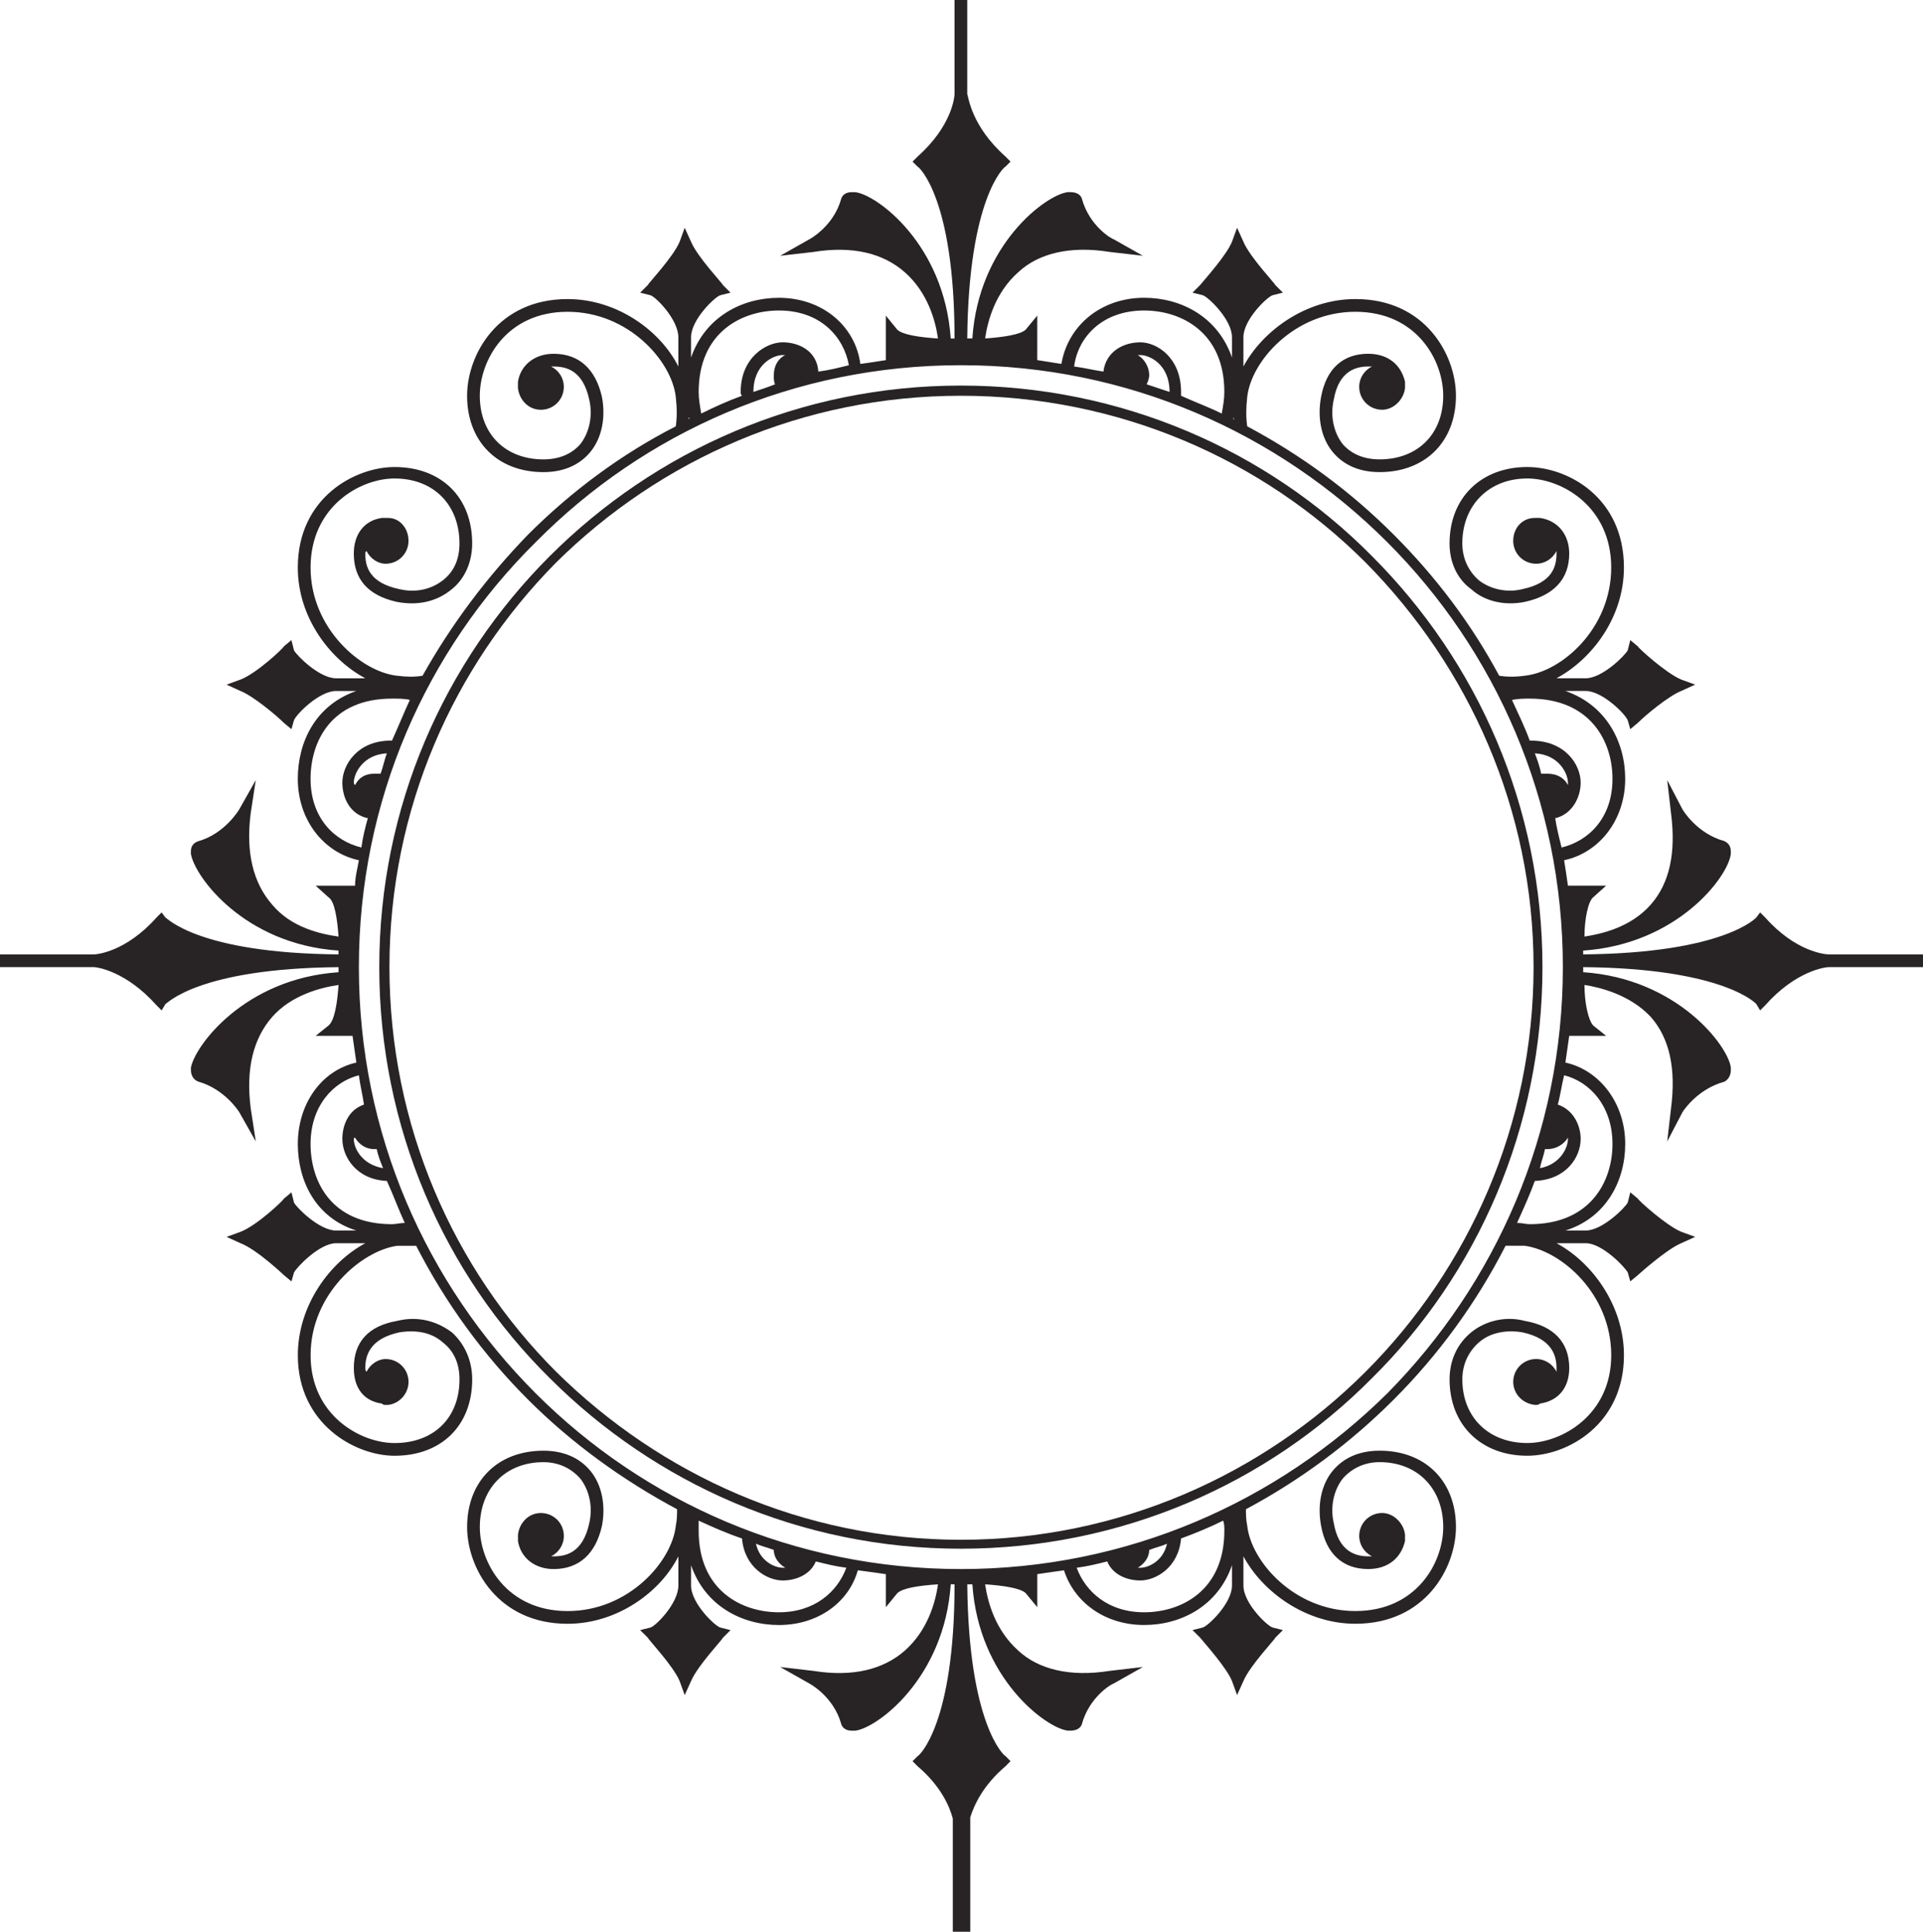 <svg version="1.1" id="图层_1" x="0px" y="0px" width="223.954px" height="225px" viewBox="0 0 223.954 225" enable-background="new 0 0 223.954 225" xml:space="preserve" xmlns="http://www.w3.org/2000/svg" xmlns:xlink="http://www.w3.org/1999/xlink" xmlns:xml="http://www.w3.org/XML/1998/namespace">
  <path fill="#282425" d="M159.779,64.77c-12.157-12.3-29.202-19.86-47.875-19.86c-18.678,0-35.569,7.561-47.875,19.86
	C51.726,77.074,44.17,93.97,44.17,112.647c0,18.675,7.556,35.722,19.858,47.875c12.306,12.299,29.197,19.864,47.875,19.864
	c18.672,0,35.717-7.565,47.875-19.864c12.301-12.152,19.858-29.199,19.858-47.875C179.637,93.97,172.079,77.074,159.779,64.77z
	 M159.034,159.777c-12.006,12.011-28.754,19.568-47.13,19.568c-18.382,0-34.977-7.559-47.13-19.568
	c-12.011-12.006-19.419-28.754-19.419-47.13c0-18.381,7.409-34.982,19.419-47.135c12.153-12.008,28.748-19.416,47.13-19.416
	c18.375,0,35.124,7.408,47.13,19.416c12.01,12.152,19.566,28.754,19.566,47.135C178.6,131.023,171.042,147.771,159.034,159.777z" class="color c1"/>
  <path fill="#282425" d="M212.986,111.163c-0.444,0-3.851-0.296-7.409-4.297l-0.593-0.595l-0.444,0.595c0,0-3.707,4.149-20.16,4.297
	c0-0.147,0-0.296,0-0.444c10.969-0.74,16.897-8.597,17.193-11.264c0,0,0-0.148,0-0.297c0-0.739-0.443-1.036-0.74-1.188
	c-3.264-0.888-4.892-3.704-4.892-3.704l-1.776-3.408l0.443,3.853c0.592,4.596-0.148,8.152-2.375,10.673
	c-2.37,2.668-5.779,3.408-7.705,3.703c0-2.072,0.444-4.147,1.036-4.592l1.487-1.336h-4.448c-0.149-1.037-0.296-2.072-0.444-2.963
	c4.147-0.89,7.113-4.741,7.113-9.485c0-4.301-2.221-8.596-6.965-10.229h2.369c1.931,0,4.596,2.668,4.892,3.409l0.295,1.038
	l0.89-0.742c0.889-0.889,3.559-3.113,5.041-3.705l1.627-0.74l-1.627-0.592c-1.777-0.743-5.041-3.708-5.041-3.855l-0.89-0.741
	l-0.295,1.185c-0.296,0.595-2.961,3.263-4.892,3.263h-3.405c4.146-2.224,7.853-7.114,7.853-12.896c0-8.151-6.521-11.71-11.264-11.71
	c-5.336,0-9.044,3.559-9.044,8.894c0,2.224,0.888,4.149,2.522,5.336c1.629,1.482,3.998,1.929,6.226,1.482
	c3.405-0.741,5.188-2.669,5.188-5.633c0-2.222-1.334-3.853-3.412-4.149c-0.147,0-0.297,0-0.443,0h-0.148
	c-1.481,0-2.519,1.186-2.519,2.668c0,1.481,1.187,2.668,2.667,2.668c1.036,0,1.924-0.593,2.374-1.483c0,0.147,0,0.147,0,0.297
	c0,1.483-0.45,3.411-4.004,4.15c-1.782,0.444-3.707,0-5.039-1.038c-1.187-1.037-1.926-2.519-1.926-4.298
	c0-4.447,3.11-7.56,7.558-7.56c4.003,0,9.783,3.262,9.783,10.376c0,7.113-5.779,12.154-10.078,12.599
	c-1.038,0.149-2.08,0.149-2.968,0c-3.257-6.078-7.409-11.562-12.302-16.451c-5.039-5.04-10.67-9.191-17.043-12.6
	c-0.148-1.036-0.148-2.077,0-3.409c0.443-4.151,5.484-9.931,12.597-9.931c7.118,0,10.228,5.631,10.228,9.783
	c0,4.444-2.961,7.408-7.408,7.408c-1.777,0-3.264-0.591-4.299-1.776c-1.037-1.335-1.481-3.261-1.037-5.188
	c0.592-3.407,2.666-3.852,4.002-3.852c0.149,0,0.297,0,0.445,0c-0.889,0.444-1.486,1.332-1.486,2.369c0,1.482,1.19,2.669,2.67,2.669
	c1.332,0,2.518-1.187,2.666-2.521c0,0,0,0,0-0.148s0-0.443,0-0.593c-0.444-1.928-1.926-3.26-4.295-3.26
	c-2.965,0-4.892,1.779-5.483,5.039c-0.444,2.373,0,4.741,1.333,6.373c1.333,1.632,3.258,2.372,5.484,2.372
	c5.336,0,8.891-3.557,8.891-8.893c0-4.743-3.555-11.264-11.709-11.264c-5.779,0-10.82,3.704-13.041,7.855v-3.411
	c0-2.072,2.814-4.742,3.411-4.892l1.187-0.297l-0.89-0.889c0-0.147-2.968-3.26-3.708-5.04l-0.74-1.628l-0.592,1.628
	c-0.594,1.484-2.967,4.152-3.707,5.04l-0.889,0.889l1.185,0.297c0.593,0.149,3.411,2.819,3.411,4.892v2.372
	c-1.634-4.744-5.928-6.965-10.229-6.965c-5.039,0-8.896,3.26-9.636,7.704c-0.889-0.146-1.925-0.296-2.813-0.444v-5.187l-1.338,1.631
	c-0.592,0.593-2.664,0.889-4.735,1.037c0.296-2.073,1.185-5.337,3.847-7.705c2.375-2.225,6.077-3.116,10.674-2.372l3.854,0.444
	l-3.412-1.928c-0.147,0-2.813-1.481-3.702-4.744c-0.148-0.444-0.598-0.739-1.338-0.739c0,0-0.148,0-0.296,0
	c-2.519,0.295-10.374,6.076-11.114,17.044c-0.146,0-0.296,0-0.592,0c0.146-16.305,4.299-20.009,4.448-20.009l0.589-0.594
	l-0.589-0.592c-4.003-3.559-4.302-6.967-4.448-7.265V0h-1.481v10.967c0,0.298-0.296,3.706-4.3,7.265l-0.592,0.592l0.592,0.594
	c0.148,0,4.3,3.704,4.3,20.009c-0.149,0-0.296,0-0.445,0c-0.745-10.968-8.598-16.749-11.115-17.044c-0.148,0-0.302,0-0.444,0
	c-0.594,0-1.042,0.295-1.186,0.739c-0.889,3.263-3.708,4.744-3.708,4.744l-3.411,1.928l3.855-0.444
	c4.591-0.744,8.156,0.147,10.673,2.372c2.67,2.368,3.559,5.632,3.854,7.705c-2.226-0.148-4.15-0.444-4.748-1.037l-1.329-1.631v5.187
	c-0.893,0.148-1.93,0.298-2.966,0.444c-0.592-4.444-4.448-7.704-9.487-7.704c-4.295,0-8.594,2.221-10.229,6.965v-2.372
	c0-2.072,2.819-4.742,3.411-4.892l1.185-0.297l-0.888-0.89c0-0.147-2.962-3.26-3.708-5.04l-0.741-1.628l-0.591,1.628
	c-0.741,1.78-3.701,4.893-3.701,5.04l-0.895,0.889l1.19,0.297C76.334,34.535,79,37.205,79,39.277v3.411
	c-2.074-4.151-7.115-7.855-12.899-7.855c-8.149,0-11.703,6.521-11.703,11.264c0,5.336,3.554,8.893,8.889,8.893
	c2.222,0,4.152-0.74,5.485-2.372c1.333-1.632,1.781-4,1.333-6.373c-0.736-3.26-2.666-5.039-5.628-5.039
	c-2.225,0-3.855,1.332-4.156,3.26c0,0.149,0,0.444,0,0.593s0,0.148,0,0.148c0.154,1.334,1.189,2.521,2.671,2.521
	c1.485,0,2.67-1.187,2.67-2.669c0-1.037-0.592-1.925-1.481-2.369c0.143,0,0.295,0,0.295,0c1.481,0,3.407,0.444,4.147,3.852
	c0.444,1.928,0,3.854-1.037,5.188c-1.036,1.186-2.517,1.776-4.299,1.776c-4.446,0-7.409-2.964-7.409-7.408
	c0-4.152,3.115-9.783,10.223-9.783c7.117,0,12.158,5.779,12.602,9.931c0.147,1.332,0.147,2.373,0,3.409
	c-6.373,3.261-12.152,7.56-17.193,12.6c-4.743,4.89-8.89,10.373-12.301,16.451c-0.888,0.149-1.777,0.149-2.966,0
	c-4.151-0.444-10.074-5.485-10.074-12.599c0-7.114,5.78-10.376,9.778-10.376c4.596,0,7.563,3.112,7.563,7.56
	c0,1.779-0.594,3.261-1.931,4.298c-1.333,1.038-3.115,1.482-5.041,1.038c-3.558-0.739-3.999-2.667-3.999-4.15
	c0-0.149,0-0.149,0.143-0.297c0.45,0.891,1.338,1.483,2.227,1.483c1.481,0,2.665-1.187,2.665-2.668c0-1.482-1.037-2.668-2.369-2.668
	h-0.148c0,0,0,0-0.148,0c-0.149,0-0.296,0-0.444,0c-2.078,0.297-3.262,1.928-3.262,4.149c0,2.964,1.634,4.892,5.039,5.633
	c2.374,0.446,4.595,0,6.377-1.482c1.481-1.187,2.37-3.112,2.37-5.336c0-5.335-3.559-8.894-9.043-8.894
	c-4.596,0-11.264,3.559-11.264,11.71c0,5.781,3.702,10.672,7.857,12.896h-3.411c-1.931,0-4.596-2.668-4.892-3.263l-0.296-1.185
	l-0.888,0.741c0,0.147-3.115,3.112-5.041,3.855l-1.628,0.592l1.628,0.74c1.481,0.592,4.152,2.816,5.041,3.705l0.888,0.742
	l0.296-1.038c0.296-0.741,2.961-3.409,4.892-3.409h2.37c-4.739,1.633-6.817,5.928-6.817,10.229c0,4.744,2.967,8.596,7.112,9.485
	c-0.143,0.891-0.444,1.926-0.444,2.963h-4.59l1.48,1.336c0.741,0.444,1.037,2.52,1.186,4.592c-2.074-0.295-5.485-1.035-7.711-3.703
	c-2.222-2.521-3.11-6.077-2.517-10.673l0.591-3.853l-1.924,3.408c0,0-1.634,2.816-4.744,3.704c-0.444,0.151-0.889,0.448-0.889,1.188
	c0,0.148,0,0.297,0,0.297c0.444,2.667,6.224,10.523,17.193,11.264c0,0.148,0,0.297,0,0.444c-16.453-0.147-20.007-4.297-20.16-4.297
	l-0.444-0.595l-0.593,0.595c-3.56,4.001-6.966,4.297-7.262,4.297H0v1.484h10.968c0.296,0,3.702,0.444,7.262,4.444l0.593,0.596
	l0.444-0.744c0.152,0,3.707-4.147,20.16-4.295c0,0.147,0,0.296,0,0.591c-10.97,0.741-16.749,8.598-17.193,11.116
	c0,0.147,0,0.297,0,0.297c0,0.74,0.444,1.188,0.889,1.336c3.109,0.889,4.744,3.556,4.744,3.556l1.924,3.409L29.2,129.1
	c-0.593-4.597,0.295-8.151,2.517-10.673c2.226-2.52,5.637-3.407,7.711-3.704c-0.149,2.073-0.445,4.148-1.186,4.741l-1.48,1.187
	h4.294c0.149,1.039,0.296,2.074,0.445,3.113c-4.004,0.889-6.817,4.74-6.817,9.484c0,4.3,2.078,8.597,6.817,10.079h-2.37
	c-1.931,0-4.596-2.667-4.892-3.261l-0.296-1.188l-0.888,0.74c0,0.15-3.115,3.115-5.041,3.855l-1.628,0.594l1.628,0.738
	c1.925,0.743,5.041,3.707,5.041,3.707l0.888,0.741l0.296-1.037c0.296-0.595,2.961-3.411,4.892-3.411h3.411
	c-4.156,2.225-7.857,7.268-7.857,13.049c0,7.998,6.668,11.705,11.264,11.705c5.484,0,9.043-3.556,9.043-8.896
	c0-2.216-0.889-4.146-2.37-5.482c-1.782-1.33-4.003-1.924-6.377-1.33c-3.405,0.592-5.039,2.514-5.039,5.485
	c0,2.37,1.184,3.851,3.262,4.146c0.148,0.153,0.295,0.153,0.444,0.153c0.148,0,0.148,0,0.148,0h0.148
	c1.333-0.153,2.369-1.339,2.369-2.676c0-1.481-1.184-2.665-2.665-2.665c-0.889,0-1.777,0.592-2.227,1.479
	c-0.143-0.143-0.143-0.295-0.143-0.438c0-1.338,0.44-3.411,3.999-4.156c1.925-0.297,3.708,0,5.041,1.184
	c1.336,1.044,1.931,2.523,1.931,4.301c0,4.453-2.967,7.414-7.563,7.414c-3.998,0-9.778-3.258-9.778-10.223
	c0-7.121,5.923-12.158,10.074-12.752c0.74,0,1.485,0,2.221,0c3.411,6.668,7.859,12.752,13.046,17.931
	c5.041,5.044,10.968,9.344,17.34,12.755c0,0.592,0,1.186-0.147,1.92c-0.444,4.157-5.485,9.938-12.602,9.938
	c-7.108,0-10.223-5.637-10.223-9.783c0-4.453,2.963-7.559,7.409-7.559c1.783,0,3.264,0.735,4.299,1.922
	c1.037,1.338,1.481,3.268,1.037,5.188c-0.74,3.41-2.666,3.859-4.147,3.859c0,0-0.152,0-0.295,0c0.889-0.449,1.481-1.338,1.481-2.379
	c0-1.48-1.186-2.666-2.67-2.666c-1.481,0-2.517,1.186-2.671,2.522c0,0,0,0,0,0.144c0,0.152,0,0.449,0,0.592
	c0.301,1.931,1.931,3.269,4.156,3.269c2.962,0,4.892-1.776,5.628-5.045c0.449-2.369,0-4.739-1.333-6.372
	c-1.333-1.625-3.263-2.37-5.485-2.37c-5.335,0-8.889,3.554-8.889,8.896c0,4.737,3.554,11.264,11.703,11.264
	c5.785,0,10.826-3.706,12.899-7.854v3.402c0,2.084-2.666,4.749-3.259,4.891l-1.19,0.298l0.895,0.889c0,0.153,2.96,3.269,3.701,5.045
	l0.591,1.634l0.741-1.634c0.746-1.776,3.708-4.892,3.708-5.045l0.888-0.889l-1.185-0.298c-0.592-0.142-3.411-2.807-3.411-4.891
	v-2.369c1.634,4.748,5.934,6.965,10.229,6.965c4.595,0,8.154-2.666,9.191-6.373c1.185,0.153,2.222,0.297,3.263,0.449v3.852
	l1.329-1.625c0.597-0.604,2.522-0.897,4.748-1.041c-0.296,2.072-1.184,5.331-3.854,7.711c-2.517,2.216-6.082,3.104-10.673,2.369
	l-3.855-0.45l3.411,1.93c0,0,2.818,1.481,3.708,4.739c0.143,0.45,0.591,0.746,1.186,0.746c0.142,0,0.295,0,0.444,0
	c2.517-0.296,10.371-6.076,11.115-17.045c0.149,0,0.296,0,0.445,0c0,16.299-4.151,20.006-4.3,20.006l-0.592,0.593l0.592,0.593
	c2.722,2.317,3.728,4.701,4.095,6.088V225H113v-13.329c0.438-1.401,1.463-3.702,4.098-5.946l0.589-0.593l-0.589-0.593
	c-0.148,0-4.301-3.707-4.448-20.006c0.296,0,0.444,0,0.593,0c0.74,10.969,8.596,16.749,11.113,17.045c0.146,0,0.296,0,0.296,0
	c0.74,0,1.188-0.296,1.339-0.746c0.889-3.258,3.553-4.739,3.701-4.739l3.412-1.93l-3.855,0.45
	c-4.596,0.734-8.299-0.153-10.672-2.369c-2.664-2.38-3.552-5.639-3.848-7.711c2.072,0.144,4.145,0.438,4.736,1.041l1.338,1.625
	v-3.852c1.035-0.152,2.072-0.296,3.109-0.449c1.185,3.707,4.743,6.373,9.338,6.373c4.301,0,8.596-2.217,10.229-6.965v2.369
	c0,2.084-2.817,4.749-3.411,4.891l-1.184,0.298l0.888,0.889c0.74,0.897,3.114,3.563,3.707,5.045l0.592,1.634l0.74-1.634
	c0.739-1.776,3.708-4.892,3.708-5.045l0.889-0.889l-1.186-0.298c-0.598-0.142-3.411-2.807-3.411-4.891v-3.402
	c2.222,4.147,7.263,7.854,13.041,7.854c8.155,0,11.709-6.524,11.709-11.264c0-5.343-3.554-8.896-8.89-8.896
	c-2.228,0-4.152,0.745-5.485,2.37c-1.333,1.633-1.776,4.003-1.333,6.372c0.592,3.269,2.518,5.045,5.484,5.045
	c2.369,0,3.85-1.338,4.293-3.269c0-0.143,0-0.438,0-0.592c0-0.144,0-0.144,0-0.144c-0.147-1.338-1.332-2.522-2.666-2.522
	c-1.479,0-2.668,1.186-2.668,2.666c0,1.041,0.597,1.93,1.486,2.379c-0.15,0-0.297,0-0.445,0c-1.338,0-3.412-0.449-4.004-3.859
	c-0.443-1.92,0-3.85,1.037-5.188c1.037-1.187,2.522-1.922,4.299-1.922c4.447,0,7.41,3.104,7.41,7.559
	c0,4.146-3.109,9.783-10.229,9.783c-7.112,0-12.152-5.779-12.598-9.938c-0.147-0.734-0.147-1.328-0.147-1.92
	c6.373-3.411,12.153-7.711,17.192-12.755c5.188-5.179,9.637-11.263,13.043-17.931c0.746,0,1.486,0,2.227,0
	c4.299,0.594,10.078,5.631,10.078,12.752c0,6.965-5.779,10.223-9.783,10.223c-4.447,0-7.558-2.961-7.558-7.414
	c0-1.775,0.739-3.257,1.926-4.301c1.333-1.184,3.257-1.479,5.039-1.184c3.554,0.745,4.004,2.818,4.004,4.156
	c0,0.143,0,0.296,0,0.438c-0.45-0.888-1.338-1.479-2.374-1.479c-1.48,0-2.667,1.184-2.667,2.665c0,1.337,1.037,2.522,2.519,2.676
	h0.148c0.146,0,0.296,0,0.444-0.153c2.077-0.297,3.411-1.775,3.411-4.146c0-2.974-1.782-4.896-5.188-5.485
	c-2.228-0.594-4.597,0-6.226,1.33c-1.635,1.338-2.522,3.268-2.522,5.482c0,5.341,3.708,8.896,9.044,8.896
	c4.744,0,11.264-3.707,11.264-11.705c0-5.781-3.707-10.824-7.853-13.049h3.405c1.931,0,4.596,2.816,4.892,3.411l0.296,1.037
	l0.889-0.741c0,0,3.264-2.964,5.041-3.707l1.627-0.738l-1.627-0.594c-1.777-0.74-5.041-3.705-5.041-3.855l-0.889-0.74l-0.296,1.188
	c-0.296,0.594-2.961,3.261-4.892,3.261h-2.369c4.744-1.482,6.965-5.779,6.965-10.079c0-4.744-2.966-8.596-6.965-9.484
	c0.146-1.039,0.296-2.074,0.443-3.113h4.3l-1.487-1.187c-0.591-0.593-1.036-2.668-1.036-4.741c1.925,0.297,5.335,1.186,7.705,3.704
	c2.228,2.521,2.968,6.076,2.375,10.673l-0.444,3.854l1.777-3.409c0,0,1.628-2.667,4.893-3.556c0.295-0.148,0.74-0.596,0.74-1.336
	c0,0,0-0.148,0-0.297c-0.297-2.52-6.226-10.375-17.193-11.117c0-0.294,0-0.442,0-0.59c16.453,0.147,20.16,4.295,20.16,4.295
	l0.443,0.744l0.594-0.596c3.558-4,6.963-4.444,7.408-4.444h10.969v-1.484L212.986,111.163L212.986,111.163z M178.157,81.371
	c7.112,0,9.635,5.039,9.635,9.34c0,4.592-2.818,7.26-5.929,8.003c-0.297-1.187-0.592-2.371-0.741-3.411
	c1.926-0.444,2.963-2.369,2.963-4.146c0-2.075-1.777-4.893-5.781-4.893h-0.148c-0.591-1.629-1.332-3.112-2.072-4.741
	C176.823,81.371,177.564,81.371,178.157,81.371z M180.229,90.118c-0.297,0-0.443,0-0.741,0c-0.147-0.743-0.444-1.632-0.739-2.372
	c2.817,0.147,3.854,2.372,3.854,3.409c0,0,0,0.147,0,0.295C182.159,90.563,181.271,90.118,180.229,90.118z M143.622,48.617
	l0.148,0.295l-0.148-0.147V48.617z M133.247,36.165c4.301,0,9.34,2.521,9.34,9.487c0,0.888-0.149,1.63-0.301,2.519
	c-1.481-0.741-3.111-1.333-4.738-2.074c0-0.147,0-0.297,0-0.444c0-4.003-2.819-5.782-4.746-5.782c-1.93,0-4.002,1.039-4.299,3.411
	c-1.035-0.148-2.221-0.445-3.41-0.593C125.536,39.277,128.354,36.165,133.247,36.165z M132.504,41.354c0.149,0,0.149,0,0.297,0
	c1.037,0,3.406,1.035,3.406,4.299c-0.889-0.299-1.776-0.595-2.666-0.891c0.147-0.297,0.297-0.741,0.297-1.036
	C133.838,42.688,133.247,41.798,132.504,41.354z M90.708,36.165c4.891,0,7.563,3.112,8.154,6.372
	c-1.185,0.299-2.375,0.596-3.559,0.744c-0.148-2.372-2.221-3.411-4.151-3.411c-1.926,0-4.892,1.779-4.892,5.782
	c0,0.147,0,0.297,0.153,0.444c-1.634,0.592-3.262,1.333-4.748,2.074c-0.143-0.889-0.297-1.631-0.297-2.519
	C81.369,38.686,86.414,36.165,90.708,36.165z M90.264,44.762c-0.741,0.296-1.629,0.592-2.522,0.891c0-3.264,2.374-4.299,3.411-4.299
	c0.152,0,0.152,0,0.296,0c-0.889,0.444-1.333,1.335-1.333,2.372C90.116,44.021,90.116,44.465,90.264,44.762z M80.183,48.617
	l0.154,0.147h-0.154V48.617z M36.168,90.711c0-4.301,2.369-9.34,9.482-9.34c0.741,0,1.486,0,2.078,0.15
	c-0.745,1.629-1.337,3.112-2.078,4.741h-0.148c-3.851,0-5.632,2.817-5.632,4.893c0,1.778,0.889,3.703,2.967,4.146
	c-0.297,1.04-0.593,2.225-0.746,3.411C38.982,97.971,36.168,95.303,36.168,90.711z M45.058,87.746
	c-0.297,0.74-0.444,1.629-0.741,2.372c-0.295,0-0.448,0-0.745,0c-1.032,0-1.777,0.444-2.221,1.332
	c-0.147-0.147-0.147-0.295-0.147-0.295C41.204,90.118,42.244,87.894,45.058,87.746z M45.65,142.588c-7.113,0-9.482-5.04-9.482-9.34
	c0-4.445,2.665-7.262,5.626-8.004c0.154,1.188,0.449,2.372,0.593,3.411c-1.777,0.592-2.517,2.368-2.517,4
	c0,2.075,1.629,4.743,5.188,4.893c0.74,1.628,1.333,3.261,2.078,4.892C46.687,142.439,46.094,142.588,45.65,142.588z
	 M43.572,133.841h0.297c0.153,0.743,0.448,1.483,0.746,2.224c-2.522-0.443-3.411-2.371-3.411-3.408c0,0,0-0.147,0.147-0.147
	C41.795,133.248,42.54,133.841,43.572,133.841z M90.708,187.79c-4.295,0-9.34-2.511-9.34-9.485c0-0.439,0-0.736,0-1.186
	c1.634,0.744,3.264,1.479,5.045,2.072c0.296,3.41,2.962,4.893,4.739,4.893c1.634,0,3.262-0.736,3.855-2.216
	c1.184,0.296,2.375,0.592,3.558,0.733C97.524,185.422,94.859,187.79,90.708,187.79z M88.038,179.795
	c0.597,0.296,1.338,0.439,2.078,0.734c0,0.889,0.593,1.635,1.333,2.072c-0.144,0-0.144,0-0.296,0
	C90.264,182.604,88.487,181.868,88.038,179.795z M133.247,187.79c-4.151,0-6.816-2.368-7.858-5.188
	c1.19-0.143,2.375-0.438,3.56-0.733c0.592,1.479,2.221,2.216,3.854,2.216c1.777,0,4.449-1.48,4.746-4.893
	c1.627-0.594,3.404-1.327,4.89-2.072c0.149,0.296,0.149,0.745,0.149,1.186C142.584,185.279,137.545,187.79,133.247,187.79z
	 M132.504,182.604c0.74-0.438,1.334-1.186,1.334-2.072c0.74-0.297,1.48-0.439,2.072-0.735c-0.443,2.073-2.221,2.808-3.109,2.808
	C132.654,182.604,132.654,182.604,132.504,182.604z M161.556,162.3c-12.746,12.604-30.24,20.456-49.652,20.456
	c-19.414,0-36.908-7.854-49.505-20.456c-12.745-12.747-20.604-30.235-20.604-49.652c0-19.417,7.858-36.909,20.604-49.506
	c12.597-12.748,30.091-20.604,49.505-20.604c19.412,0,36.906,7.856,49.652,20.604c12.596,12.597,20.455,30.089,20.455,49.506
	C182.011,132.064,174.152,149.553,161.556,162.3z M180.229,133.841c1.042,0,1.93-0.593,2.374-1.333v0.147
	c0,1.036-0.89,2.965-3.263,3.409c0.147-0.74,0.445-1.48,0.592-2.225L180.229,133.841L180.229,133.841z M187.792,133.248
	c0,4.3-2.522,9.34-9.635,9.34c-0.445,0-0.89-0.148-1.48-0.148c0.74-1.631,1.48-3.264,2.072-4.892
	c3.707-0.149,5.336-2.815,5.336-4.893c0-1.632-0.889-3.408-2.666-4c0.297-1.039,0.444-2.224,0.74-3.411
	C185.122,125.986,187.792,128.803,187.792,133.248z" class="color c1"/>
</svg>